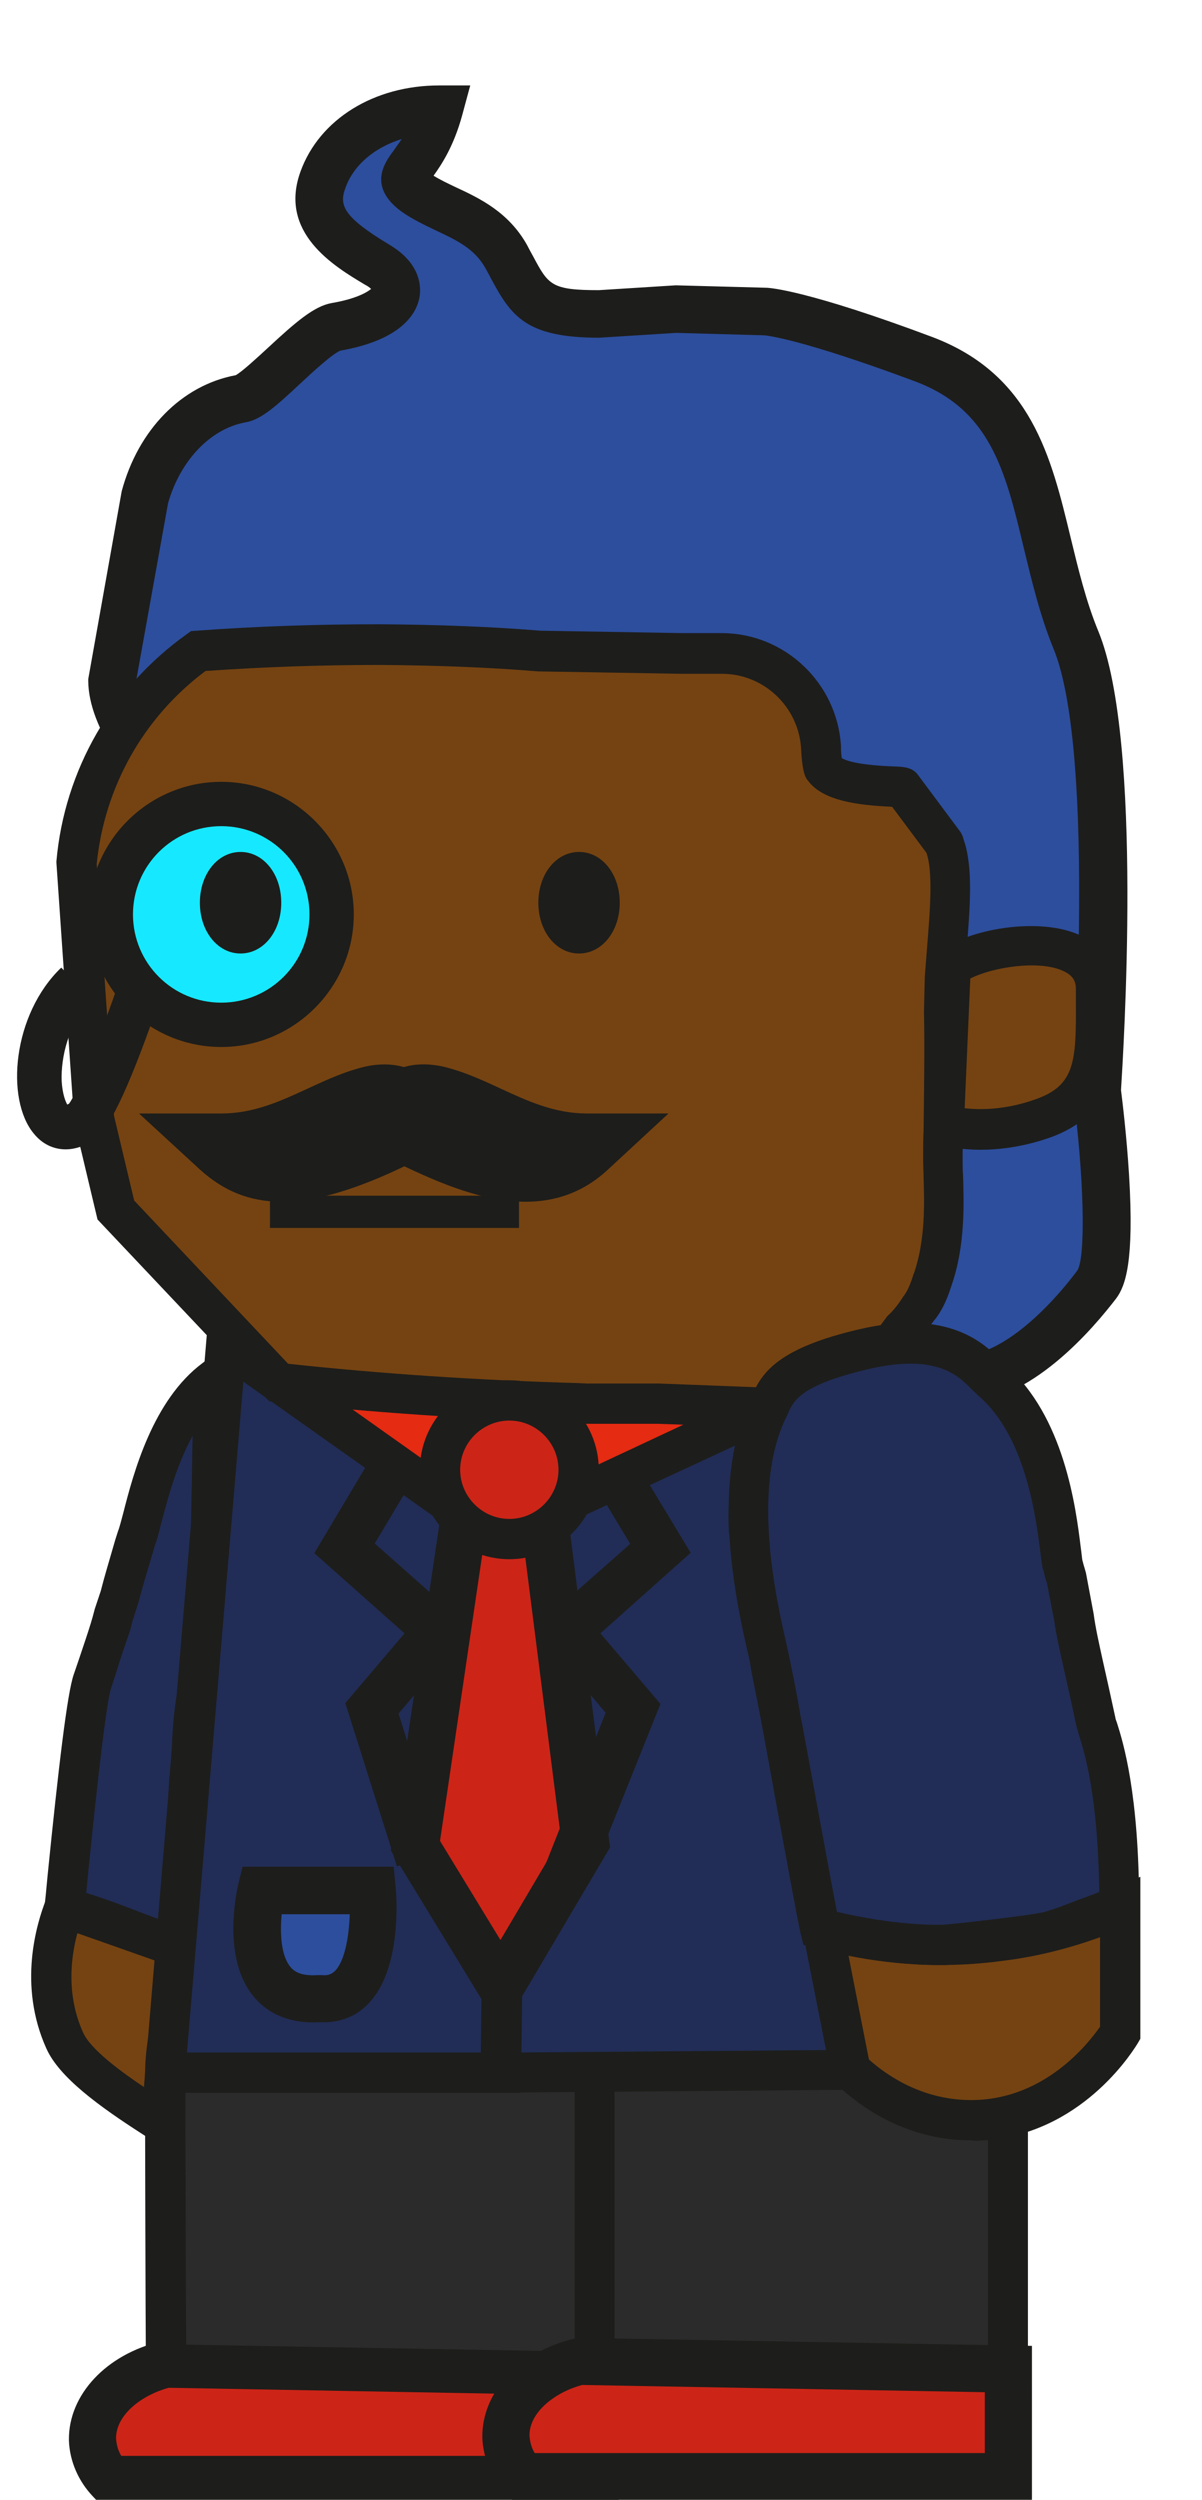 <?xml version="1.0" encoding="utf-8"?>
<!-- Generator: Adobe Illustrator 25.2.1, SVG Export Plug-In . SVG Version: 6.00 Build 0)  -->
<svg version="1.1" id="Layer_1" xmlns="http://www.w3.org/2000/svg" xmlns:xlink="http://www.w3.org/1999/xlink" x="0px" y="0px"
	 viewBox="0 0 298.3 620.3" style="enable-background:new 0 0 298.3 620.3;" xml:space="preserve">
<style type="text/css">
	.st0{fill:#2D4E9D;}
	.st1{fill:#1D1D1B;}
	.st2{fill:#754311;}
	.st3{fill:#FDECC9;}
	.st4{fill:#2B2B2B;}
	.st5{fill:#212D56;}
	.st6{fill:#CC2517;}
	.st7{fill:#E52B12;}
	.st8{fill:#8FBF21;}
	.st9{fill:#16E9FF;}
</style>
<g>
	<path class="st0" d="M167.7,76.7l22.1,0.6c0,0,8.6,0.3,39.3,11.8s26.7,42.5,37.9,69.8c11.2,27.3,5.1,111.7,5.1,111.7
		s5.4,40.8,0,48.1s-25.7,32.2-44.8,20.8C208.1,328,28.1,209.6,27.8,169l8.1-45.6c3.5-13,12.7-22.6,23.9-24.6
		C64.4,98.1,77.6,82,83.3,81c14.7-2.5,19.6-9.9,10.2-15.5s-17-11.1-13.4-21S94.6,27.1,109,27.1c-4.4,16.1-12.7,15.5-6,20.5
		s17.1,6.2,22.6,16.1c5.5,9.9,6,14.2,23.1,14.2L167.7,76.7z"/>
	<path class="st1" d="M237.7,348.4c-4.4,0-8.9-1.1-13.4-3.8c-9.2-5.5-59.4-38.2-107.4-74.7c-27.3-20.8-49-39.1-64.6-54.5
		C31.7,195,22,180.3,21.9,169l0-0.5l8.3-46.6c4.1-15.3,14.9-26.3,28.3-28.8c1.5-0.8,5.4-4.4,8-6.8c6.9-6.4,11.4-10.3,15.8-11.1
		c5.9-1,8.7-2.6,9.8-3.5c-0.3-0.3-0.8-0.7-1.6-1.1C83,66.1,69,57.8,74.6,42.5c4.7-12.9,18.2-21.3,34.4-21.3h7.7l-2,7.4
		c-2.1,7.7-5.1,12.2-7.1,15c1.6,1,3.5,1.9,5.6,2.9c5.8,2.7,13,6.1,17.6,14.3c0.5,1,1,1.9,1.5,2.8c3.8,7.1,4.5,8.4,16.3,8.4l19.1-1.2
		l22.4,0.6c1,0,10.5,0.7,41.2,12.2c24.7,9.3,29.6,29.9,34.4,49.8c1.9,7.8,3.8,15.8,6.9,23.3c11.2,27.3,6.1,105.5,5.6,113.8
		c0.3,2.4,1.4,11.3,2,21.1c1.3,21.5-0.9,27.5-3.2,30.6C271.6,329.2,255.8,348.4,237.7,348.4z M33.7,169.4
		c0.5,7.4,10.7,30.4,90.3,91.1c47.6,36.2,97.2,68.5,106.3,74c2.2,1.3,9,5.4,21.2-3.2c7.5-5.3,13.6-13,15.9-16.1
		c2.1-3.5,1.6-23.7-1.1-43.8l-0.1-0.6l0-0.6c0-0.2,1.5-21.2,1.6-45.3c0.2-31.3-2-53.3-6.3-63.8c-3.4-8.3-5.4-16.8-7.4-25
		c-4.6-19.3-8.3-34.5-27.1-41.5c-27.9-10.4-36.8-11.4-37.5-11.4l-21.7-0.6l-19.1,1.2c-18.1,0-21.8-5.3-26.8-14.6
		c-0.4-0.8-0.9-1.7-1.4-2.6c-2.7-4.9-7.2-7-12.3-9.4c-2.9-1.4-5.9-2.8-8.7-4.8c-8.3-6.2-4-12.1-1.9-14.9c0.6-0.9,1.3-1.8,2.1-3
		c-6.8,2.1-12,6.5-14,12.2c-1.6,4.3-0.4,7.2,10.9,14c8.1,4.8,7.9,10.8,7.5,13.1c-0.7,3.8-4.2,10.5-19.6,13.2
		c-1.9,0.7-6.9,5.3-9.9,8.1c-6.2,5.8-9.9,9.1-13.7,9.7c-8.7,1.6-16.2,9.5-19.2,20.1L33.7,169.4z"/>
</g>
<g>
	<path class="st2" d="M107.4,476.4H51.2c0-8.5,0.1-17,0.2-25.7c0.2-13.5,0.8-30.7,0.9-41.3c0.4-12.1,1.6-17.3,2.2-29.1
		c0.5-9.2,0.2-25,0.8-34c0.3-4.3,0.6-8.6,0.9-12.8l13.1,9.5l21.3,2.1c18,0.4,17.5,2.4,30.1,2.4l21.1-1.1c8.5,0,6.3-1.1,17.9,1.1
		l3.6,0.8c11.3-4.8,25.7,6,29-5.9l7.3-5.6l10.9-0.9c11.3,33.9-30.5,42.9-19.3,76.8c2.2,6.6,6.5,44.1,8.4,54.6
		c1.8,10,0.7,1.7,3.9,11.3l-64.5-2.1"/>
</g>
<g>
	<ellipse class="st3" cx="131.5" cy="347.5" rx="65.4" ry="25"/>
	<path class="st1" d="M131.5,377.5c-34.1,0-70.4-10.5-70.4-30s36.3-30,70.4-30c34.1,0,70.4,10.5,70.4,30S165.6,377.5,131.5,377.5z
		 M131.5,327.5c-37.4,0-60.4,11.6-60.4,20s23,20,60.4,20s60.4-11.6,60.4-20S168.9,327.5,131.5,327.5z"/>
</g>
<g>
	<path class="st4" d="M250.2,511.8v76.1l-106.4-2c0-15.8-0.2-56.6-0.2-72.3c0.5-29.6,25-53.3,53.8-53
		C225.2,460.7,248.8,483.2,250.2,511.8z"/>
	<path class="st1" d="M255.2,593l-116.4-2.2v-4.9c0-7.9-0.1-22.1-0.1-36.2c0-14.1-0.1-28.2-0.1-36.1c0.5-32.1,26.6-58,58.2-58
		c0.2,0,0.4,0,0.6,0c14.8,0.1,28.9,5.8,39.7,16.3c10.9,10.5,17.3,24.6,18,39.6l0,0.2V593z M148.8,581l96.4,1.8v-70.9
		c-0.6-12.5-6-24.1-15-32.8c-9-8.7-20.7-13.5-32.8-13.5c-0.2,0-0.3,0-0.5,0c-26.2,0-47.8,21.5-48.3,48.1c0,7.8,0.1,21.8,0.1,35.9
		C148.7,561.2,148.8,572.8,148.8,581z"/>
</g>
<g>
	<path class="st5" d="M52,415.3c0,0-2.7,3-3.3,7.1c-1,6.1-0.8,9.7-1.6,18.6c-0.2,2.5-2,41.7-4.8,41.5c-1.7-0.1-15-6.1-26.3-9.2
		c0.3-1.6,4.8-50.2,7-56.2c1.2-3.6,2.9-8.8,4.2-12.6c0.4-1.2,0.7-2.4,1-3.6l1.5-4.6c1.1-4.2,2-7.2,4.1-14.3
		c2-4.8,5.5-29.4,19.3-39.6h0.1l-1,53.8l-0.1,8.5L52,415.3"/>
	<path class="st1" d="M42.3,487.5c-0.1,0-0.3,0-0.4,0c-1.3-0.1-2.8-0.6-8.1-2.7c-5.3-2.1-12.6-4.9-19.1-6.7l-4.4-1.2l0.8-4.4
		c0.1-0.6,0.4-3.7,0.7-7c2.7-26.8,4.9-45.5,6.5-50l1.3-3.8c1-3,2.1-6.2,2.9-8.8c0.3-1,0.6-2,0.9-3.2l0.1-0.4l1.5-4.5
		c1-3.9,1.9-6.8,3.6-12.7l0.7-2.2c0.3-0.7,0.8-2.6,1.3-4.5c2.5-9.8,7.3-28,19.7-37.2l1.3-1h6.8l-1.1,58.9L57,417.2l-1.2,1.4
		c-0.1,0.1-1.7,2.1-2.1,4.5c-0.6,3.5-0.7,6.1-0.9,9.6c-0.1,2.4-0.3,5.1-0.6,8.7c0,0.3-0.1,1.1-0.1,2.4c-2.2,38.9-4,40.5-6.1,42.3
		C44.9,487,43.6,487.5,42.3,487.5z M21.4,469.7c5.8,1.8,11.6,4.1,16,5.8c0.6,0.2,1.2,0.5,1.8,0.7c0.7-4.3,1.7-13.5,2.7-32.9
		c0.1-1.4,0.1-2.4,0.2-2.7c0.3-3.5,0.5-6.1,0.6-8.4c0.2-3.7,0.4-6.6,1-10.6c0.5-3.5,2.1-6.3,3.2-8l0.2-17.5l0.7-39.8
		c-4.1,7.4-6.3,16.1-7.8,21.7c-0.6,2.5-1.1,4.3-1.6,5.6l-0.4,1.4c-1.8,6-2.6,8.7-3.6,12.5l-0.1,0.3l-1.4,4.4
		c-0.3,1.2-0.6,2.5-1.1,3.8c-0.9,2.6-2,5.8-2.9,8.8l-1.3,4c-1.5,4.1-4.8,36.9-5.9,47.7C21.6,467.8,21.5,468.8,21.4,469.7z"/>
</g>
<g>
	<path class="st2" d="M50.3,491.1c-6.7,10.5-5.8,23.6-12.5,34.1c-6.2-4-18.7-12.1-21.7-18.9c-7-15.6-1-30.5,0-33l16.9,5.9l16.4,5.8
		C49.8,487,50.1,489,50.3,491.1z"/>
	<path class="st1" d="M39.3,532.1l-4.2-2.7c-10.4-6.7-20.4-13.9-23.6-21.1c-7.1-15.8-2.4-31-0.1-36.9l1.8-4.4l4.5,1.6l16.9,5.9
		l19.1,6.8l0.6,2.8c0.4,2.2,0.8,4.4,1,6.6l0.2,1.7l-0.9,1.5c-2.9,4.6-4.2,9.9-5.6,15.6c-1.5,6.2-3.1,12.6-6.9,18.5L39.3,532.1z
		 M19.2,479.7c-1.6,6-2.8,15.2,1.4,24.6c1.8,4.2,9.6,9.9,15.3,13.7c1.4-3.4,2.3-7.1,3.3-11c1.4-5.7,2.8-11.5,6-17
		c-0.1-0.4-0.1-0.8-0.2-1.2l-13.6-4.8L19.2,479.7z"/>
</g>
<g>
	
		<rect x="47.8" y="404.4" transform="matrix(0.479 -0.878 0.878 0.479 -328.076 257.421)" class="st1" width="10" height="1.3"/>
</g>
<g>
	<path class="st6" d="M147.6,588.6v26.7H27.2c-2.6-2.7-4.1-6.3-4.3-10c-0.1-8,7.1-16,18.3-18.6L147.6,588.6z"/>
	<path class="st1" d="M153.5,621.2H24.7l-1.7-1.8c-3.5-3.7-5.7-8.6-5.9-13.8l0-0.2c-0.1-11.2,9.3-21.2,22.8-24.4l0.7-0.2l112.9,2
		V621.2z M30.1,609.4h111.7v-15.1l-99.9-1.8c-6.5,1.7-13.1,6.6-13.1,12.5C28.9,606.6,29.3,608.1,30.1,609.4z"/>
</g>
<g>
	<path class="st4" d="M147.6,512.5v76.1l-106.4-1.9C41.1,570.9,41,530,41,514.3c0.5-29.6,25-53.3,53.8-53
		C122.6,461.4,146.2,483.9,147.6,512.5z"/>
	<path class="st1" d="M152.6,593.7l-116.4-2.1l0-4.9c-0.1-16.3-0.2-57.1-0.2-72.4c0.5-32.1,26.6-58,58.2-58c0.2,0,0.4,0,0.6,0
		c14.8,0.1,28.9,5.8,39.7,16.3c10.9,10.5,17.3,24.6,18,39.6l0,0.2V593.7z M46.2,581.8l96.4,1.7v-70.9c-0.6-12.5-6-24.1-15-32.8
		c-9-8.7-20.7-13.5-32.8-13.5c-0.2,0-0.3,0-0.5,0c-26.2,0-47.8,21.5-48.3,48.1C46,528.3,46.1,563.3,46.2,581.8z"/>
</g>
<g>
	<path class="st6" d="M250.2,587.9v26.7H129.8c-2.6-2.7-4.1-6.3-4.3-10c-0.1-8,7.1-16,18.3-18.6L250.2,587.9z"/>
	<path class="st1" d="M256.1,620.5H127.3l-1.7-1.8c-3.5-3.7-5.7-8.6-5.9-13.8l0-0.2c-0.1-11.2,9.3-21.2,22.8-24.4l0.7-0.2l112.9,2
		V620.5z M132.7,608.7h111.7v-15.1l-99.9-1.8c-6.5,1.7-13.1,6.6-13.1,12.5C131.5,605.9,131.9,607.4,132.7,608.7z"/>
</g>
<g>
	<path class="st2" d="M277.9,473.3v31.1c-0.8,1.3-13.1,21.3-36.3,21.7c-17.1,0.3-28.3-10.3-30.6-12.5c-2.5-11.7-5-23.4-7.5-35.1
		c14.7,4,30,5.1,45.1,3C258.7,480.2,268.5,477.4,277.9,473.3z"/>
	<path class="st1" d="M240.9,531.1c-16.3,0-27.9-8.7-33.3-13.9l-1.1-1.1l-9.5-44.6l7.9,2.2c14.3,3.9,28.8,4.9,43.1,2.9
		c9.5-1.2,18.9-3.9,28-7.8l7-3.1v40.2l-0.7,1.2c-2.4,3.9-15.8,23.7-40.5,24.1C241.4,531.1,241.1,531.1,240.9,531.1z M215.6,511
		c4.8,4.3,13.8,10.3,26,10.1c17.7-0.3,28.4-13.9,31.4-18.2v-22.2c-7.8,2.8-15.7,4.8-23.7,5.8c-13,1.8-26.1,1.4-39.2-1.3L215.6,511z"
		/>
</g>
<g>
	<path class="st2" d="M236,240.1c7.8-6.3,36-10,36,5.4s1.3,26.9-13.1,32s-24.7,1.6-24.7,1.6L236,240.1z"/>
	<path class="st1" d="M243.4,285.3c-6.4,0-10.5-1.3-10.8-1.4l-3.6-1.2l2.1-45l1.7-1.4c7.2-5.8,25.4-9,35.5-4.1
		c5.6,2.7,8.6,7.4,8.6,13.4c0,1.2,0,2.4,0,3.5c0.1,14.1,0.2,27.3-16.4,33.2C253.9,284.6,248,285.3,243.4,285.3z M239.4,275
		c3.7,0.4,10.1,0.5,17.8-2.3c9.5-3.4,9.9-9.3,9.8-23.7c0-1.2,0-2.4,0-3.6c0-2.1-0.9-3.4-3-4.4c-6-2.9-17.7-1-23.2,1.8L239.4,275z"/>
</g>
<g>
	<polygon class="st5" points="86.4,344.7 125.7,347.2 125.7,396.2 125.7,437 124.3,514.3 41,514.3 56.1,333.5 69.3,343 	"/>
	<path class="st1" d="M129.2,519.3H35.6l16.3-195l19.3,13.9l15.7,1.6l43.9,2.8V437L129.2,519.3z M46.4,509.3h73l1.3-72.4l0-85
		l-34.8-2.2l-18.4-1.8l-7.1-5.1L46.4,509.3z"/>
</g>
<g>
	<path class="st5" d="M125.7,347.2v14.3v34.7l-1.4,118.1l86.7-0.7l-19.6-99.7l-5.6-34.3c0,0-0.8-8.6,2.1-19.5s2.9-10.9,2.9-10.9
		L125.7,347.2z"/>
	<path class="st1" d="M119.2,519.3l1.5-123.2l0-54.1l76.6,2.4l-4.5,17c-2.4,9.1-2,16.5-2,17.6l5.6,34l20.7,105.5L119.2,519.3z
		 M130.7,352.4v43.8l-1.3,113.1l75.6-0.6l-18.5-93.9l-5.6-34.6c0-0.4-0.8-9.6,2.2-21.2l1.3-4.8L130.7,352.4z"/>
</g>
<g>
	<polygon class="st7" points="69.3,343 109.1,371.2 143.6,371.2 190.8,349.2 192.3,346.3 	"/>
	<path class="st1" d="M144.7,376.2h-37.2L53,337.6l147.4,4l-5.9,11.5L144.7,376.2z M110.7,366.2h31.8l32.9-15.4l-89.8-2.4
		L110.7,366.2z"/>
</g>
<g>
	<path class="st2" d="M133.9,161.5c-12.5-1-25.8-1.5-39.8-1.6c-16,0-31,0.6-44.9,1.6C32,173.8,20.9,193.1,19,214.2l4.4,63.3
		l5.4,22.7L69.2,343c24.7,2.7,49.4,4.3,74.2,5l0.3,0.3h19.6l27.5,1c0,0,0.2-0.1,0.4-0.2c4.4,0.3,7.2-0.5,9.5-1.6
		c8-0.3,15.9-0.7,23.6-1.3l-5.2-9.8c1.6-2.1,3.1-4.4,4.8-6.7c1.3-1.2,2.4-2.5,3.3-3.8c0.2-0.3,0.5-0.7,0.7-1
		c1.6-1.9,2.7-4.4,3.6-7.3c3.9-11.1,2.6-23.4,2.6-29.4c0-0.1,0-0.2,0-0.2c0-0.7,0-1.4,0-2.1c0.1-8.3,0.4-23.8,0.2-34.8l0.2-8.4
		c0.7-11.6,2.8-25.9-0.1-33.2c0-0.1,0-0.2-0.1-0.3L224,195.3c-0.2-0.3-15.9,0.3-19.5-4.6c-0.3-0.4-0.6-2.5-0.7-5.4
		c-0.8-13-11.6-23.2-24.6-23.2h-9.8L133.9,161.5z"/>
	<path class="st1" d="M191.9,354.3l-28.7-1h-21.6l-0.4-0.4c-24.9-0.8-49.3-2.4-72.6-5l-1.8-0.2l-42.6-45.1l-5.8-24.4L14,214.1l0-0.4
		c2-22.6,13.8-43.1,32.3-56.3l1.1-0.8l1.4-0.1c14.9-1.1,30.1-1.6,45.3-1.6c14.7,0.1,27.8,0.6,40,1.6l35.3,0.6l9.7,0
		c15.6,0,28.6,12.3,29.6,27.9l0,0.1c0,1.3,0.1,2.3,0.2,3c1.1,0.7,4.4,1.8,13.4,2.1c2.1,0.1,4.2,0.2,5.6,2.2l10.2,13.7
		c0.4,0.5,0.8,1.2,1,2.1c2.5,6.9,1.6,17.3,0.8,27.3c-0.2,2.6-0.4,5-0.6,7.4l-0.2,8.2c0.2,9.1,0,21-0.1,29.7c0,1.9-0.1,3.6-0.1,5.2
		v2.2c0,1,0,2.2,0.1,3.5c0.2,6.9,0.6,17.4-2.9,27.4c-1.2,3.8-2.6,6.6-4.4,8.7c-0.1,0.1-0.2,0.3-0.3,0.4c-0.1,0.1-0.2,0.3-0.3,0.4
		c-1.1,1.6-2.3,3.1-3.7,4.4c-0.6,0.9-1.3,1.8-1.9,2.7c-0.3,0.4-0.5,0.8-0.8,1.1l7.3,13.8l-7.6,0.6c-6.7,0.5-14.2,0.9-22.8,1.3
		c-2.9,1.2-6,1.8-9.6,1.7L191.9,354.3z M145.8,343.3l17.7,0l26.2,1l0.5-0.2l1.4,0.1c3.6,0.2,5.6-0.4,7-1.1l0.9-0.4l1,0
		c5.7-0.2,10.9-0.5,15.8-0.8l-3.1-5.8l1.9-2.5c0.8-1.1,1.6-2.2,2.5-3.4c0.7-1.1,1.5-2.1,2.3-3.2l0.3-0.4l0.3-0.3
		c1-0.9,1.8-1.9,2.6-3c0.1-0.1,0.2-0.3,0.4-0.6c0.1-0.1,0.2-0.3,0.3-0.4l0.3-0.5c1-1.2,1.8-3,2.6-5.6l0.1-0.2
		c2.9-8.3,2.6-17.7,2.4-23.9c0-1.5-0.1-2.8-0.1-3.9v-2.3c0-1.6,0-3.3,0.1-5.2c0.1-8.7,0.3-20.6,0.1-29.5l0-0.1l0.2-8.7
		c0.2-2.5,0.4-5.1,0.6-7.7c0.7-8.6,1.5-18.4-0.2-23.1l-8.5-11.4c-8.7-0.4-17.2-1.5-20.9-6.5c-0.6-0.7-1.4-1.9-1.7-8.1
		c-0.7-10.3-9.3-18.4-19.6-18.4h-9.8l-35.9-0.6c-12-1-24.9-1.5-39.4-1.6c-14.4,0-28.9,0.5-43.1,1.5c-15.4,11.5-25.1,28.8-27,47.9
		l4.3,62.5l5,21l38.2,40.5c23.1,2.5,47.3,4.1,72,4.8l2,0.1L145.8,343.3z M220,198.2C220,198.3,220,198.3,220,198.2L220,198.2z"/>
</g>
<g>
	<path class="st5" d="M191.4,414l-0.2-1.4l0,0c-0.9-5.8-11.4-40.8-0.4-63.2c1.9-3.8,2.6-9.6,23.4-14.5c22.8-5.4,28.9,5,32.1,7.7
		c15.4,13.3,16.4,40.2,17.5,45.7c0.2,0.8,0.4,1.5,0.6,2.2l0.3,0.9l1.9,9.8c0.9,6.8,2.8,12.9,5.5,26.1c0.5,2.6,5.8,13.6,5.8,46
		c-3.7,0.6-11.3,4.2-17.2,5.9c-3.5,1-21.3,3-24.8,3.3c-4.5,0.4-17.1,0-32.4-4c-0.9-3.5-9.3-49.8-9.7-52.3c-1-5.8-2.6-13.6-2.6-13.6"
		/>
	<path class="st1" d="M232.6,487.6c-6.3,0-17.4-0.9-30.4-4.3l-2.8-0.7l-0.7-2.8c-1-4.1-9.7-52.4-9.8-52.8c-0.7-4.3-1.9-10-2.3-12.3
		l-0.1,0l-0.2-1.4c-0.1-0.6-0.4-2-0.8-3.6c-1.3-5.6-3.6-16-4.4-27.4c-1-14.3,0.8-26.1,5.2-35.2c0.2-0.3,0.3-0.6,0.4-1
		c2.5-5.7,6.7-11.6,26.3-16.2c22.7-5.4,31.6,3.8,35.5,7.8c0.4,0.4,0.8,0.8,1,1c14.6,12.6,17.5,35.4,18.7,45.2
		c0.2,1.4,0.3,2.6,0.4,3.2c0.2,0.7,0.3,1.2,0.5,1.8l0.4,1.4l1.9,10.1c0.5,3.7,1.3,7.2,2.4,12.2c0.8,3.6,1.8,8,3,13.6
		c0,0.2,0.2,0.8,0.4,1.3c1.5,4.8,5.5,17.4,5.5,45.7v4.3l-4.2,0.7c-1.5,0.2-4.8,1.5-7.7,2.6c-3,1.1-6.1,2.3-9,3.2
		c-4.3,1.2-23.5,3.3-25.8,3.5C235.4,487.6,234.1,487.6,232.6,487.6z M207.7,474.4c14,3.3,24.6,3.4,27.7,3.1
		c4.1-0.4,21.1-2.3,23.9-3.1c2.5-0.7,5.3-1.8,8.1-2.9c2-0.7,3.8-1.4,5.4-2c-0.3-24.1-3.7-34.7-5-38.9c-0.3-1-0.5-1.7-0.7-2.4
		c-1.1-5.4-2.1-9.6-2.9-13.3c-1.1-4.9-2-8.8-2.6-12.9l-1.8-9.3l-0.3-0.8c-0.2-0.8-0.4-1.5-0.6-2.4l-0.1-0.2c-0.2-1-0.4-2.3-0.6-4.1
		c-1.1-8.6-3.6-28.7-15.3-38.8c-0.5-0.5-1.1-1-1.7-1.6c-3.3-3.4-8.8-9.1-26-5c-16.5,3.9-18.2,7.8-19.5,10.6
		c-0.2,0.5-0.4,0.9-0.6,1.3c-8.7,17.7-2.4,45.4,0,55.9c0.4,1.8,0.7,3.2,0.9,4.2c0.2,1,1.7,8.1,2.6,13.6
		C199.1,427.7,205.6,463.6,207.7,474.4z"/>
</g>
<g>
	<ellipse class="st1" cx="53.3" cy="226.9" rx="9.5" ry="11.5"/>
</g>
<g>
	<ellipse class="st1" cx="143.7" cy="224" rx="5.1" ry="7.6"/>
	<path class="st1" d="M143.7,236.6c-5.7,0-10.1-5.5-10.1-12.6s4.4-12.6,10.1-12.6c5.7,0,10.1,5.5,10.1,12.6S149.4,236.6,143.7,236.6
		z M143.7,222.9c-0.1,0.3-0.1,0.7-0.1,1.1s0,0.8,0.1,1.1c0.1-0.3,0.1-0.7,0.1-1.1C143.8,223.6,143.8,223.2,143.7,222.9z"/>
</g>
<g>
	<polygon class="st6" points="115,377.7 103.1,458 124.3,492.7 145.3,457.2 135.2,377.7 	"/>
	<path class="st1" d="M124.4,504.1L97,459.2l13-87.4h30.4l11,86.6L124.4,504.1z M109.2,456.8l15,24.6l15-25.4l-9.2-72.4h-10
		L109.2,456.8z"/>
</g>
<g>
	<circle class="st6" cx="126.4" cy="364.7" r="17.2"/>
	<path class="st1" d="M126.4,386.9c-12.2,0-22.2-10-22.2-22.2c0-12.2,10-22.2,22.2-22.2c12.2,0,22.2,10,22.2,22.2
		C148.6,376.9,138.6,386.9,126.4,386.9z M126.4,352.5c-6.7,0-12.2,5.5-12.2,12.2c0,6.7,5.5,12.2,12.2,12.2s12.2-5.5,12.2-12.2
		C138.6,358,133.1,352.5,126.4,352.5z"/>
</g>
<g>
	<path class="st0" d="M64.9,469.1h27.5c0,0,2.6,28.2-13.2,26.8C58.2,497.3,64.9,469.1,64.9,469.1z"/>
	<path class="st1" d="M80.3,501.8c-0.4,0-0.8,0-1.2,0c-8.5,0.4-13.4-3.1-16-6.2c-8.1-9.5-4.4-26-4-27.9l1.1-4.5h37.5l0.5,5.3
		c0.2,2,1.6,20.2-6.9,28.8C88.4,500.3,84.6,501.8,80.3,501.8z M69.9,475c-0.4,4.3-0.3,10.1,2.2,13.1c0.8,1,2.5,2.3,6.7,2l0.5,0
		l0.5,0c1.8,0.2,2.6-0.4,3.3-1c2.5-2.5,3.5-8.6,3.7-14.1H69.9z"/>
</g>
<g>
	<polygon class="st1" points="146.2,467 135.4,462.6 150.3,425 132.6,404.1 156.4,383.1 149.8,372.1 159.8,366.1 171.4,385.3 
		149,405.3 163.9,422.8 	"/>
</g>
<g>
	<polygon class="st1" points="98.5,463.1 85.7,422.6 100.4,405.3 78,385.4 92,361.9 102,367.9 93,383 116.8,404.1 98.9,425.2 
		109.7,459.5 	"/>
</g>
<g>
	<path class="st8" d="M102.5,281.7c-7.5-3.6-3.8-12.2,7.1-8.9c10.9,3.2,21.2,11.5,36,11.5C136.9,292.4,125.7,293,102.5,281.7z"/>
	<path class="st1" d="M130.4,298.2c-10.1,0-20.8-4.3-31.3-9.4c-5.9-2.8-10.4-9.4-7.6-16.4c2.3-5.8,9.6-10.5,20.5-7.2
		c4.2,1.2,8.3,3.1,12.2,4.9c6.9,3.2,13.5,6.2,21.5,6.2h20.2L151,290.1C144.7,296,137.7,298.2,130.4,298.2z"/>
</g>
<g>
	<path class="st8" d="M98,281.7c7.5-3.6,3.8-12.2-7.1-8.9c-10.9,3.2-21.2,11.5-36,11.5C63.7,292.4,74.9,293,98,281.7z"/>
	<path class="st1" d="M69.9,298.2c-8,0-14.5-2.7-20.4-8.1l-15-13.8h20.4c8,0,14.6-3,21.5-6.2c3.9-1.8,8-3.7,12.2-4.9
		c10.8-3.3,18.2,1.5,20.4,7.3c2.7,7.1-1.8,13.6-7.6,16.4C88.7,295.1,78.4,298.2,69.9,298.2z"/>
</g>
<g>
	<rect x="67" y="296.7" class="st1" width="61.8" height="8"/>
</g>
<g>
	<circle class="st9" cx="54.9" cy="226.9" r="27.4"/>
	<path class="st1" d="M54.9,259.8C36.8,259.8,22,245,22,226.9S36.8,194,54.9,194s32.9,14.8,32.9,32.9S73,259.8,54.9,259.8z
		 M54.9,205c-12.1,0-21.9,9.8-21.9,21.9s9.8,21.9,21.9,21.9s21.9-9.8,21.9-21.9S67,205,54.9,205z"/>
</g>
<g>
	<path class="st1" d="M16.3,285.2c-3,0-5.8-1.3-7.9-3.9c-7.1-8.5-5.3-29.6,6.8-41.2l7.7,7.9c-6,5.8-7.8,14.5-7.6,20.2
		c0.2,3.4,1,5.2,1.4,5.9c0.1-0.1,0.2-0.1,0.4-0.2c2.2-2.8,8.2-17.7,12.4-30.2l10.4,3.5c-7.1,20.8-12.5,32.7-16.2,35.4
		C21.3,284.3,18.7,285.2,16.3,285.2z M16.9,273.9L16.9,273.9L16.9,273.9z"/>
</g>
<g>
	<path class="st1" d="M54.9,258.3c-17.3,0-31.4-14.1-31.4-31.4s14.1-31.4,31.4-31.4s31.4,14.1,31.4,31.4S72.2,258.3,54.9,258.3z
		 M54.9,203.5c-12.9,0-23.4,10.5-23.4,23.4s10.5,23.4,23.4,23.4s23.4-10.5,23.4-23.4S67.8,203.5,54.9,203.5z"/>
</g>
<g>
	<ellipse class="st1" cx="59.7" cy="224" rx="5.1" ry="7.6"/>
	<path class="st1" d="M59.7,236.6c-5.7,0-10.1-5.5-10.1-12.6s4.4-12.6,10.1-12.6c5.7,0,10.1,5.5,10.1,12.6S65.4,236.6,59.7,236.6z
		 M59.7,222.9c-0.1,0.3-0.1,0.7-0.1,1.1s0,0.8,0.1,1.1c0.1-0.3,0.1-0.7,0.1-1.1C59.8,223.6,59.8,223.2,59.7,222.9z"/>
</g>
</svg>
